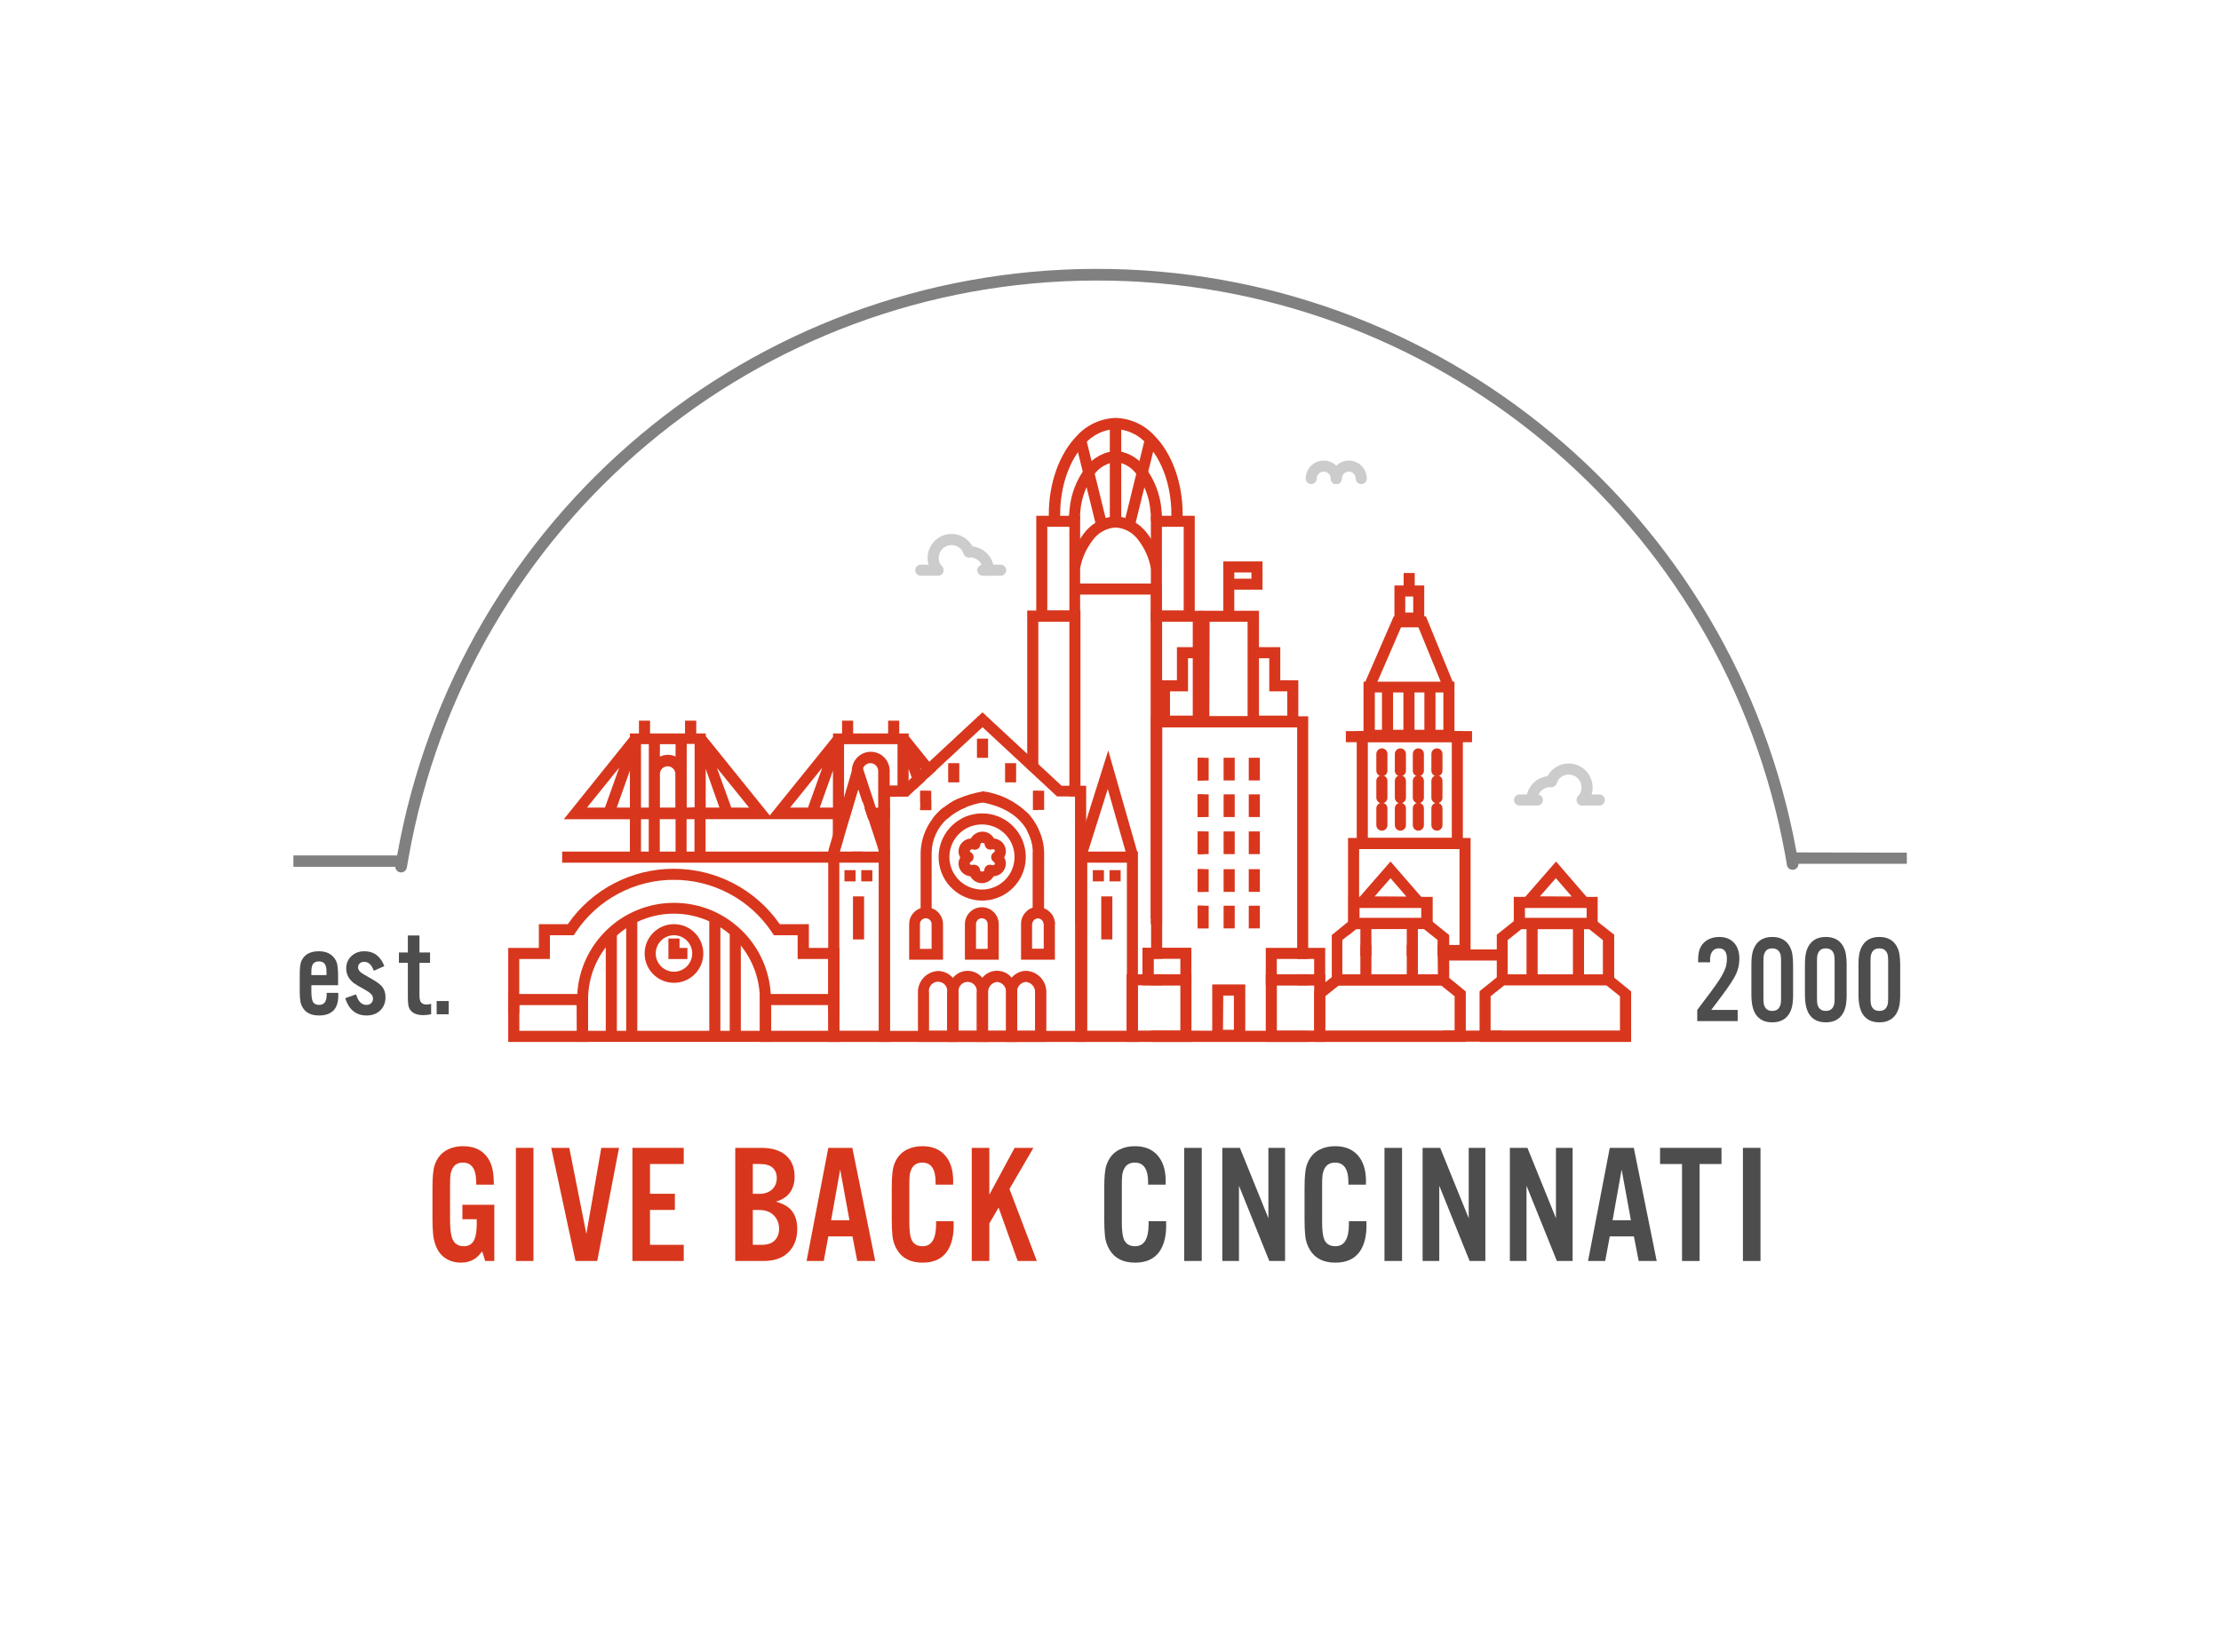 <svg width="324" height="241" viewBox="0 0 324 241" xmlns="http://www.w3.org/2000/svg" xmlns:xlink="http://www.w3.org/1999/xlink">
    <path id="CK" fill="#d8371d" fill-rule="evenodd" stroke="none" d="M 144.324 167.491 L 144.324 174.324 L 148.012 167.491 L 150.758 167.491 L 147.263 173.49 L 151.254 184 L 148.46 184 L 145.678 176.211 L 144.324 178.521 L 144.324 184 L 141.759 184 L 141.759 167.491 Z M 139.039 172.861 L 136.487 172.861 C 136.487 172.708 136.487 172.595 136.487 172.522 C 136.487 170.603 135.842 169.644 134.551 169.644 C 133.85 169.644 133.346 169.914 133.04 170.454 C 132.854 170.793 132.741 171.155 132.701 171.542 C 132.669 171.913 132.653 172.341 132.653 172.824 L 132.653 178.315 C 132.653 179.469 132.745 180.291 132.931 180.783 C 133.205 181.492 133.757 181.847 134.588 181.847 C 135.902 181.847 136.559 180.767 136.559 178.606 C 136.559 178.509 136.559 178.372 136.559 178.195 L 139.111 178.195 C 139.119 178.477 139.123 178.682 139.123 178.811 C 139.123 180.408 138.801 181.674 138.156 182.609 C 137.398 183.698 136.208 184.242 134.588 184.242 C 132.87 184.242 131.637 183.629 130.887 182.404 C 130.492 181.767 130.258 181.061 130.185 180.287 C 130.121 179.642 130.089 178.868 130.089 177.965 L 130.089 173.357 C 130.089 171.776 130.189 170.68 130.391 170.067 C 130.746 168.97 131.391 168.192 132.326 167.733 C 132.971 167.41 133.713 167.249 134.551 167.249 C 135.954 167.249 137.047 167.68 137.829 168.543 C 138.644 169.446 139.051 170.708 139.051 172.329 C 139.051 172.458 139.047 172.635 139.039 172.861 Z"/>
    <path id="A-" fill="#d8371d" fill-rule="evenodd" stroke="none" d="M 124.354 180.408 L 120.834 180.408 L 120.169 184 L 117.665 184 L 120.834 167.491 L 124.341 167.491 L 127.68 184 L 125.055 184 Z M 123.918 178.049 L 122.564 170.66 L 121.245 178.049 Z"/>
    <path id="B-" fill="#d8371d" fill-rule="evenodd" stroke="none" d="M 107.258 184 L 107.258 167.491 L 111.08 167.491 C 112.531 167.491 113.676 167.821 114.515 168.482 C 115.45 169.224 115.918 170.293 115.918 171.688 C 115.918 172.776 115.603 173.655 114.974 174.324 C 114.571 174.768 113.978 175.106 113.196 175.34 C 114.059 175.59 114.708 175.909 115.144 176.296 C 115.918 176.989 116.305 177.997 116.305 179.319 C 116.305 180.787 115.845 181.952 114.926 182.815 C 114.079 183.605 112.906 184 111.406 184 Z M 109.822 174.203 L 110.753 174.203 C 111.551 174.203 112.18 173.986 112.64 173.55 C 113.092 173.123 113.317 172.566 113.317 171.881 C 113.317 171.252 113.108 170.748 112.688 170.369 C 112.309 170.023 111.68 169.849 110.802 169.849 L 109.822 169.849 Z M 109.822 181.642 L 111.104 181.642 C 111.959 181.642 112.596 181.428 113.015 181.001 C 113.442 180.565 113.656 180.005 113.656 179.319 C 113.656 178.545 113.41 177.9 112.918 177.384 C 112.41 176.836 111.689 176.562 110.753 176.562 L 109.822 176.562 Z"/>
    <path id="E-" fill="#d8371d" fill-rule="evenodd" stroke="none" d="M 99.744 167.491 L 99.744 169.849 L 94.822 169.849 L 94.822 174.191 L 98.45 174.191 L 98.45 176.55 L 94.822 176.55 L 94.822 181.642 L 99.744 181.642 L 99.744 184 L 92.258 184 L 92.258 167.491 Z"/>
    <path id="V-" fill="#d8371d" fill-rule="evenodd" stroke="none" d="M 87.124 184 L 83.955 184 L 80.411 167.491 L 83.048 167.491 L 85.539 180.045 L 87.716 167.491 L 90.305 167.491 Z"/>
    <path id="I-" fill="#d8371d" fill-rule="evenodd" stroke="none" d="M 77.822 167.491 L 77.822 184 L 75.258 184 L 75.258 167.491 Z"/>
    <path id="G-" fill="#d8371d" fill-rule="evenodd" stroke="none" d="M 67.455 175.8 L 72.111 175.8 L 72.111 184 L 70.781 184 L 70.333 182.597 C 69.987 183.065 69.644 183.415 69.305 183.649 C 68.717 184.044 68.023 184.242 67.225 184.242 C 66.467 184.242 65.788 184.071 65.187 183.728 C 64.586 183.385 64.129 182.911 63.814 182.307 C 63.467 181.637 63.258 180.912 63.185 180.13 C 63.121 179.469 63.089 178.727 63.089 177.904 L 63.089 173.357 C 63.089 171.776 63.189 170.68 63.391 170.067 C 63.738 168.978 64.383 168.2 65.326 167.733 C 65.979 167.41 66.721 167.249 67.551 167.249 C 69.39 167.249 70.688 167.983 71.446 169.45 C 71.849 170.224 72.047 171.361 72.039 172.861 L 69.475 172.861 C 69.475 171.885 69.378 171.176 69.184 170.732 C 68.862 170.006 68.313 169.644 67.539 169.644 C 66.822 169.644 66.314 169.926 66.015 170.49 C 65.838 170.829 65.733 171.192 65.701 171.579 C 65.669 171.942 65.653 172.369 65.653 172.861 L 65.653 177.904 C 65.653 179.138 65.745 180.033 65.931 180.589 C 66.205 181.428 66.781 181.847 67.66 181.847 C 68.402 181.847 68.918 181.517 69.208 180.855 C 69.434 180.347 69.547 179.585 69.547 178.569 L 69.547 177.904 L 67.455 177.904 Z"/>
    <path id="I" fill="#4d4d4d" fill-rule="evenodd" stroke="none" d="M 256.822 167.491 L 256.822 184 L 254.258 184 L 254.258 167.491 Z"/>
    <path id="T-" fill="#4d4d4d" fill-rule="evenodd" stroke="none" d="M 247.939 169.849 L 247.939 184 L 245.374 184 L 245.374 169.849 L 242.169 169.849 L 242.169 167.491 L 251.132 167.491 L 251.132 169.849 Z"/>
    <path id="path1" fill="#4d4d4d" fill-rule="evenodd" stroke="none" d="M 238.354 180.408 L 234.834 180.408 L 234.169 184 L 231.665 184 L 234.834 167.491 L 238.341 167.491 L 241.68 184 L 239.055 184 Z M 237.918 178.049 L 236.564 170.66 L 235.245 178.049 Z"/>
    <path id="N-" fill="#4d4d4d" fill-rule="evenodd" stroke="none" d="M 229.414 167.491 L 229.414 184 L 227.116 184 L 222.689 173.018 L 222.689 184 L 220.258 184 L 220.258 167.491 L 222.822 167.491 L 226.983 177.759 L 226.983 167.491 Z"/>
    <path id="CINCIN-" fill="#4d4d4d" fill-rule="evenodd" stroke="none" d="M 216.686 167.491 L 216.686 184 L 214.388 184 L 209.961 173.018 L 209.961 184 L 207.53 184 L 207.53 167.491 L 210.094 167.491 L 214.255 177.759 L 214.255 167.491 Z M 204.531 167.491 L 204.531 184 L 201.967 184 L 201.967 167.491 Z M 199.258 172.861 L 196.706 172.861 C 196.706 172.708 196.706 172.595 196.706 172.522 C 196.706 170.603 196.061 169.644 194.771 169.644 C 194.069 169.644 193.565 169.914 193.259 170.454 C 193.074 170.793 192.961 171.155 192.92 171.542 C 192.888 171.913 192.872 172.341 192.872 172.824 L 192.872 178.315 C 192.872 179.469 192.965 180.291 193.15 180.783 C 193.424 181.492 193.977 181.847 194.807 181.847 C 196.121 181.847 196.779 180.767 196.779 178.606 C 196.779 178.509 196.779 178.372 196.779 178.195 L 199.331 178.195 C 199.339 178.477 199.343 178.682 199.343 178.811 C 199.343 180.408 199.02 181.674 198.375 182.609 C 197.617 183.698 196.428 184.242 194.807 184.242 C 193.09 184.242 191.856 183.629 191.106 182.404 C 190.711 181.767 190.477 181.061 190.405 180.287 C 190.34 179.642 190.308 178.868 190.308 177.965 L 190.308 173.357 C 190.308 171.776 190.409 170.68 190.61 170.067 C 190.965 168.97 191.61 168.192 192.545 167.733 C 193.191 167.41 193.932 167.249 194.771 167.249 C 196.174 167.249 197.266 167.68 198.049 168.543 C 198.863 169.446 199.27 170.708 199.27 172.329 C 199.27 172.458 199.266 172.635 199.258 172.861 Z M 187.466 167.491 L 187.466 184 L 185.168 184 L 180.741 173.018 L 180.741 184 L 178.31 184 L 178.31 167.491 L 180.875 167.491 L 185.035 177.759 L 185.035 167.491 Z M 175.311 167.491 L 175.311 184 L 172.747 184 L 172.747 167.491 Z M 170.039 172.861 L 167.487 172.861 C 167.487 172.708 167.487 172.595 167.487 172.522 C 167.487 170.603 166.842 169.644 165.551 169.644 C 164.85 169.644 164.346 169.914 164.04 170.454 C 163.854 170.793 163.741 171.155 163.701 171.542 C 163.669 171.913 163.653 172.341 163.653 172.824 L 163.653 178.315 C 163.653 179.469 163.745 180.291 163.931 180.783 C 164.205 181.492 164.757 181.847 165.588 181.847 C 166.902 181.847 167.559 180.767 167.559 178.606 C 167.559 178.509 167.559 178.372 167.559 178.195 L 170.111 178.195 C 170.119 178.477 170.123 178.682 170.123 178.811 C 170.123 180.408 169.801 181.674 169.156 182.609 C 168.398 183.698 167.208 184.242 165.588 184.242 C 163.87 184.242 162.637 183.629 161.887 182.404 C 161.492 181.767 161.258 181.061 161.185 180.287 C 161.121 179.642 161.089 178.868 161.089 177.965 L 161.089 173.357 C 161.089 171.776 161.189 170.68 161.391 170.067 C 161.746 168.97 162.391 168.192 163.326 167.733 C 163.971 167.41 164.713 167.249 165.551 167.249 C 166.954 167.249 168.047 167.68 168.829 168.543 C 169.644 169.446 170.051 170.708 170.051 172.329 C 170.051 172.458 170.047 172.635 170.039 172.861 Z"/>
    <path id="path2" fill="#4d4d4d" fill-rule="evenodd" stroke="none" d="M 65.456 146.067 L 65.456 148 L 63.701 148 L 63.701 146.067 Z"/>
    <path id="t-" fill="#4d4d4d" fill-rule="evenodd" stroke="none" d="M 62.735 138.982 L 62.735 140.498 L 61.192 140.498 L 61.192 145.304 C 61.192 145.765 61.278 146.094 61.449 146.289 C 61.621 146.484 61.887 146.581 62.247 146.581 C 62.437 146.581 62.652 146.546 62.895 146.475 L 62.895 148 C 62.481 148.083 62.1 148.124 61.751 148.124 C 60.894 148.124 60.282 147.9 59.915 147.45 C 59.708 147.202 59.587 146.9 59.552 146.546 C 59.516 146.256 59.499 145.901 59.499 145.482 L 59.499 140.498 L 58.195 140.498 L 58.195 138.982 L 59.499 138.982 L 59.499 136.499 L 61.192 136.499 L 61.192 138.982 Z"/>
    <path id="s-" fill="#4d4d4d" fill-rule="evenodd" stroke="none" d="M 56.065 140.977 L 54.531 141.651 C 54.372 141.237 54.206 140.939 54.035 140.756 C 53.786 140.484 53.482 140.348 53.121 140.348 C 52.885 140.348 52.69 140.407 52.536 140.525 C 52.335 140.679 52.235 140.886 52.235 141.146 C 52.235 141.418 52.362 141.66 52.616 141.873 C 52.805 142.026 53.189 142.263 53.769 142.582 C 54.667 143.073 55.276 143.481 55.595 143.806 C 56.021 144.243 56.234 144.814 56.234 145.517 C 56.234 146.286 55.988 146.918 55.498 147.415 C 54.989 147.923 54.307 148.177 53.449 148.177 C 52.533 148.177 51.785 147.861 51.206 147.229 C 50.869 146.862 50.588 146.336 50.364 145.65 L 51.942 145.092 C 52.09 145.547 52.246 145.881 52.412 146.094 C 52.69 146.454 53.038 146.634 53.458 146.634 C 53.724 146.634 53.946 146.558 54.123 146.404 C 54.318 146.232 54.416 146.008 54.416 145.73 C 54.416 145.452 54.304 145.207 54.079 144.994 C 53.896 144.817 53.585 144.607 53.148 144.364 C 52.373 143.939 51.871 143.64 51.64 143.469 C 50.884 142.89 50.505 142.171 50.505 141.314 C 50.505 140.593 50.757 139.993 51.259 139.514 C 51.756 139.041 52.385 138.805 53.148 138.805 C 54.543 138.805 55.515 139.529 56.065 140.977 Z"/>
    <path id="e-" fill="#4d4d4d" fill-rule="evenodd" stroke="none" d="M 49.322 143.761 L 45.421 143.761 L 45.421 144.577 C 45.421 145.346 45.492 145.869 45.634 146.147 C 45.805 146.472 46.115 146.634 46.565 146.634 C 47.292 146.634 47.655 146.138 47.655 145.145 C 47.655 145.092 47.655 145.003 47.655 144.879 L 49.349 144.879 C 49.349 145.056 49.349 145.183 49.349 145.26 C 49.349 146.2 49.139 146.903 48.719 147.37 C 48.235 147.908 47.516 148.177 46.565 148.177 C 45.518 148.177 44.762 147.861 44.295 147.229 C 44.046 146.898 43.89 146.528 43.825 146.12 C 43.76 145.724 43.727 145.281 43.727 144.79 L 43.727 142.094 C 43.727 141.172 43.819 140.525 44.002 140.153 C 44.439 139.254 45.276 138.805 46.511 138.805 C 47.434 138.805 48.143 139.083 48.64 139.638 C 48.941 139.969 49.13 140.348 49.207 140.773 C 49.284 141.193 49.322 141.692 49.322 142.272 Z M 47.629 142.281 L 47.629 141.793 C 47.629 141.296 47.555 140.933 47.407 140.702 C 47.236 140.424 46.94 140.286 46.52 140.286 C 46.106 140.286 45.811 140.424 45.634 140.702 C 45.492 140.933 45.421 141.296 45.421 141.793 L 45.421 142.281 Z"/>
    <path id="2000" fill="#4d4d4d" fill-rule="evenodd" stroke="none" d="M 277.201 140.745 L 277.201 145.152 C 277.201 145.837 277.152 146.4 277.054 146.841 C 276.957 147.281 276.796 147.673 276.571 148.016 C 276.051 148.79 275.247 149.177 274.159 149.177 C 273.071 149.177 272.27 148.79 271.756 148.016 C 271.331 147.377 271.118 146.423 271.118 145.152 L 271.118 140.745 C 271.118 140.065 271.166 139.503 271.264 139.06 C 271.362 138.617 271.526 138.223 271.756 137.881 C 272.27 137.106 273.071 136.719 274.159 136.719 C 275.247 136.719 276.051 137.106 276.571 137.881 C 276.843 138.294 277.017 138.755 277.094 139.264 C 277.165 139.719 277.201 140.213 277.201 140.745 Z M 272.873 140.372 L 272.873 145.524 C 272.873 146.038 272.894 146.381 272.935 146.553 C 273.101 147.191 273.509 147.51 274.159 147.51 C 274.662 147.51 275.016 147.321 275.223 146.943 C 275.341 146.73 275.409 146.508 275.427 146.278 C 275.439 146.095 275.445 145.843 275.445 145.524 L 275.445 140.372 C 275.445 139.852 275.424 139.509 275.383 139.344 C 275.217 138.705 274.809 138.386 274.159 138.386 C 273.657 138.386 273.302 138.575 273.095 138.953 C 272.977 139.166 272.909 139.388 272.891 139.619 C 272.879 139.808 272.873 140.059 272.873 140.372 Z M 269.389 140.745 L 269.389 145.152 C 269.389 145.837 269.34 146.4 269.243 146.841 C 269.145 147.281 268.984 147.673 268.759 148.016 C 268.239 148.79 267.435 149.177 266.348 149.177 C 265.26 149.177 264.459 148.79 263.944 148.016 C 263.519 147.377 263.306 146.423 263.306 145.152 L 263.306 140.745 C 263.306 140.065 263.355 139.503 263.452 139.06 C 263.55 138.617 263.714 138.223 263.944 137.881 C 264.459 137.106 265.26 136.719 266.348 136.719 C 267.435 136.719 268.239 137.106 268.759 137.881 C 269.031 138.294 269.206 138.755 269.283 139.264 C 269.353 139.719 269.389 140.213 269.389 140.745 Z M 265.062 140.372 L 265.062 145.524 C 265.062 146.038 265.082 146.381 265.124 146.553 C 265.289 147.191 265.697 147.51 266.348 147.51 C 266.85 147.51 267.205 147.321 267.412 146.943 C 267.53 146.73 267.598 146.508 267.616 146.278 C 267.627 146.095 267.633 145.843 267.633 145.524 L 267.633 140.372 C 267.633 139.852 267.613 139.509 267.571 139.344 C 267.406 138.705 266.998 138.386 266.348 138.386 C 265.845 138.386 265.49 138.575 265.283 138.953 C 265.165 139.166 265.097 139.388 265.079 139.619 C 265.068 139.808 265.062 140.059 265.062 140.372 Z M 261.577 140.745 L 261.577 145.152 C 261.577 145.837 261.529 146.4 261.431 146.841 C 261.333 147.281 261.172 147.673 260.948 148.016 C 260.428 148.79 259.624 149.177 258.536 149.177 C 257.448 149.177 256.647 148.79 256.133 148.016 C 255.707 147.377 255.494 146.423 255.494 145.152 L 255.494 140.745 C 255.494 140.065 255.543 139.503 255.641 139.06 C 255.738 138.617 255.902 138.223 256.133 137.881 C 256.647 137.106 257.448 136.719 258.536 136.719 C 259.624 136.719 260.428 137.106 260.948 137.881 C 261.22 138.294 261.394 138.755 261.471 139.264 C 261.542 139.719 261.577 140.213 261.577 140.745 Z M 257.25 140.372 L 257.25 145.524 C 257.25 146.038 257.271 146.381 257.312 146.553 C 257.478 147.191 257.886 147.51 258.536 147.51 C 259.038 147.51 259.393 147.321 259.6 146.943 C 259.718 146.73 259.786 146.508 259.804 146.278 C 259.816 146.095 259.822 145.843 259.822 145.524 L 259.822 140.372 C 259.822 139.852 259.801 139.509 259.76 139.344 C 259.594 138.705 259.186 138.386 258.536 138.386 C 258.033 138.386 257.679 138.575 257.472 138.953 C 257.354 139.166 257.286 139.388 257.268 139.619 C 257.256 139.808 257.25 140.059 257.25 140.372 Z M 253.491 147.368 L 253.491 149 L 247.594 149 L 247.594 147.368 C 249.167 145.311 250.21 143.893 250.724 143.112 C 251.233 142.338 251.567 141.699 251.726 141.197 C 251.856 140.783 251.921 140.352 251.921 139.902 C 251.921 138.885 251.528 138.377 250.742 138.377 C 250.358 138.377 250.053 138.513 249.829 138.785 C 249.586 139.081 249.465 139.5 249.465 140.044 C 249.465 140.139 249.468 140.263 249.474 140.417 L 247.718 140.417 C 247.718 139.95 247.736 139.568 247.771 139.273 C 247.884 138.368 248.274 137.691 248.942 137.242 C 249.462 136.893 250.083 136.719 250.804 136.719 C 251.703 136.719 252.418 137 252.95 137.561 C 253.476 138.123 253.739 138.909 253.739 139.92 C 253.739 140.683 253.582 141.413 253.269 142.11 C 252.95 142.814 252.229 143.913 251.106 145.409 C 250.443 146.284 249.953 146.937 249.634 147.368 Z"/>
    <path id="Path" fill="#d8371d" stroke="none" d="M 124.26 124.26 L 124.26 125.54 L 125.88 125.54 L 125.88 124.26 Z M 129.75 112.26 C 129.629 110.802 128.387 109.693 126.924 109.739 C 125.462 109.784 124.29 110.967 124.26 112.43 L 124.26 112.51 L 124.37 112.14 C 124.467 111.8 124.776 111.564 125.13 111.56 L 125.13 111.56 C 125.478 111.559 125.788 111.78 125.9 112.11 L 125.9 112.11 C 126.063 111.576 126.589 111.238 127.142 111.313 C 127.696 111.387 128.114 111.852 128.13 112.41 L 128.13 117.86 L 126.13 117.86 L 126.66 119.47 L 128.17 119.47 L 128.17 124.04 L 128.23 124.23 L 128.23 114.64 L 129.79 114.64 L 129.79 112.24 Z M 135.4 115.42 L 134.24 115.42 L 134.24 116.99 L 134.55 117.86 L 134.24 117.86 L 134.24 118.22 L 135.85 118.22 L 135.85 116.69 Z M 139.86 116.5 L 139.86 116.5 C 139.361 116.723 138.88 116.984 138.42 117.28 L 138.89 117.86 L 137.6 117.86 C 137.001 118.329 136.47 118.877 136.02 119.49 L 138.18 119.49 C 138.979 118.762 139.909 118.192 140.92 117.81 Z M 141.8 118.91 C 141.266 119.031 140.751 119.226 140.27 119.49 L 142.27 119.49 Z M 135.37 113.51 L 136.56 112.41 L 135.56 111.15 L 132.56 107.42 L 132.56 107.02 L 131.18 107.02 L 131.18 105.16 L 129.56 105.16 L 129.56 107.02 L 124.46 107.02 L 124.46 105.16 L 122.84 105.16 L 122.84 107.02 L 121.52 107.02 L 121.52 107.55 L 112.29 118.99 L 102.96 107.42 L 102.96 107.02 L 101.57 107.02 L 101.57 105.16 L 99.93 105.16 L 99.93 107.02 L 94.83 107.02 L 94.83 105.16 L 93.21 105.16 L 93.21 107.02 L 91.89 107.02 L 91.89 107.54 L 82.25 119.54 L 91.89 119.54 L 91.89 125.71 L 93.51 125.71 L 93.51 119.54 L 94.64 119.54 L 94.64 125.71 L 96.25 125.71 L 96.25 119.53 L 98.55 119.53 L 98.55 125.53 L 100.16 125.53 L 100.16 119.53 L 101.31 119.53 L 101.31 125.7 L 102.93 125.7 L 102.93 119.53 L 121.49 119.53 L 121.49 125.53 L 123.11 125.53 L 123.11 124.34 L 122.47 124.34 L 123.11 122.17 L 123.11 119.53 L 123.89 119.53 L 125.19 115.12 L 125.88 117.22 L 125.88 112.47 C 125.865 112.371 125.865 112.269 125.88 112.17 C 126.043 111.636 126.569 111.298 127.122 111.373 C 127.676 111.447 128.094 111.912 128.11 112.47 L 128.11 117.92 L 126.11 117.92 L 126.64 119.53 L 128.15 119.53 L 128.15 124.04 L 128.21 124.23 L 128.21 124.23 L 128.15 124.23 L 128.15 125.42 L 129.77 125.42 L 129.77 119.42 L 129.83 119.42 L 129.83 117.84 L 129.77 117.84 L 129.77 112.22 L 129.77 112.22 C 129.649 110.762 128.407 109.653 126.944 109.699 C 125.482 109.744 124.31 110.927 124.28 112.39 L 124.28 117.84 L 123.13 117.84 L 123.13 108.59 L 130.93 108.59 L 130.93 116.22 L 132.46 116.22 L 132.55 116.14 L 132.55 112.2 L 133.02 113.51 L 133.61 115.16 L 134.9 113.96 L 134.31 112.31 L 134.21 112.04 L 134.38 112.24 Z M 85.63 117.84 L 90.33 112.01 L 88.25 117.84 Z M 89.97 117.84 L 91.89 112.44 L 91.89 117.84 Z M 93.51 117.84 L 93.51 108.59 L 94.65 108.59 L 94.65 117.84 Z M 96.27 108.59 L 98.55 108.59 L 98.55 110.38 C 98.197 110.224 97.816 110.142 97.43 110.14 C 97.025 110.142 96.625 110.234 96.26 110.41 Z M 96.27 117.84 L 96.27 112.84 L 96.27 112.84 C 96.325 112.26 96.812 111.816 97.395 111.816 C 97.978 111.816 98.465 112.26 98.52 112.84 L 98.52 117.84 Z M 100.18 117.84 L 100.18 112.84 L 100.18 112.84 C 100.18 112.84 100.18 112.84 100.18 112.77 L 100.18 108.55 L 101.33 108.55 L 101.33 117.8 Z M 102.95 117.84 L 102.95 112.19 L 104.95 117.84 Z M 106.68 117.84 L 104.58 112.04 L 109.28 117.85 Z M 115.26 117.84 L 119.96 112.01 L 117.87 117.84 Z M 119.59 117.84 L 121.51 112.45 L 121.51 117.84 Z"/>
    <path id="path3" fill="#d8371d" stroke="none" d="M 154.58 76.04 L 153 76.04 L 153 75.04 C 153 70.5 154.53 66.23 157.08 63.61 C 158.538 61.998 160.588 61.049 162.76 60.98 L 162.81 62.6 L 162.81 62.6 C 161.073 62.664 159.437 63.433 158.28 64.73 C 156.01 67.06 154.66 70.92 154.66 75.04 Z"/>
    <path id="path4" fill="#d8371d" stroke="none" d="M 156.842 64.324 L 158.415 63.936 L 161.431 76.16 L 159.858 76.548 Z"/>
    <path id="path5" fill="#d8371d" stroke="none" d="M 155.84 78.13 L 155.84 78.12 L 157.46 78.12 L 155.84 78.13 Z"/>
    <path id="path6" fill="#d8371d" stroke="none" d="M 155.93 76.04 L 155.93 75.96 C 155.927 75.402 155.96 74.844 156.03 74.29 C 156.232 72.084 157.046 69.978 158.38 68.21 C 159.468 66.737 161.17 65.843 163 65.78 L 163 67.4 C 161.647 67.46 160.398 68.139 159.61 69.24 C 158.468 70.774 157.775 72.595 157.61 74.5 C 157.557 74.992 157.531 75.486 157.53 75.98 Z"/>
    <path id="path7" fill="#d8371d" stroke="none" d="M 155.84 78.13 L 155.84 78.12 L 157.46 78.12 L 155.84 78.13 Z"/>
    <path id="path8" fill="#d8371d" stroke="none" d="M 151.17 75.26 L 151.17 90.71 L 157.57 90.71 L 157.57 75.26 Z M 152.78 89.09 L 152.78 76.87 L 156 76.87 L 156 89.09 Z"/>
    <path id="path9" fill="#d8371d" stroke="none" d="M 149.85 89.09 L 149.85 112.09 L 151.47 113.59 L 151.47 90.71 L 156 90.71 L 156 116.22 L 156.81 116.22 L 156.87 116.22 L 156.87 134.86 L 157.62 134.86 L 157.62 89.09 Z M 153.75 134.09 C 153.655 133.791 153.498 133.515 153.29 133.28 L 151.47 133.28 L 151.47 120.95 C 151.243 120.466 150.972 120.004 150.66 119.57 C 150.418 119.215 150.147 118.881 149.85 118.57 L 149.85 121.25 C 150.293 122.057 150.569 122.944 150.66 123.86 C 150.675 124.063 150.675 124.267 150.66 124.47 L 150.66 132.47 L 150.66 132.47 C 150.363 132.56 150.087 132.71 149.85 132.91 L 149.85 134.85 L 150.56 134.85 L 150.56 134.85 C 150.559 134.517 150.755 134.215 151.06 134.08 C 151.281 133.974 151.539 133.974 151.76 134.08 C 152.065 134.215 152.261 134.517 152.26 134.85 L 152.26 134.85 L 153.88 134.85 L 153.88 134.85 C 153.888 134.574 153.844 134.299 153.75 134.04 Z M 150.7 115.4 L 150.7 118.2 L 151.47 118.2 L 151.47 115.4 Z"/>
    <path id="path10" fill="#d8371d" stroke="none" d="M 157.56 82.97 L 156 82.65 C 156.317 80.884 157.054 79.221 158.15 77.8 C 159.081 76.567 160.434 75.72 161.95 75.42 L 161.95 61.77 L 163.57 61.77 L 163.57 76.97 L 162.76 76.97 C 161.42 77.045 160.187 77.726 159.41 78.82 C 158.467 80.034 157.832 81.458 157.56 82.97 Z"/>
    <path id="path11" fill="#d8371d" stroke="none" d="M 172.49 76.04 L 170.88 76.04 L 170.88 75.04 C 170.88 70.92 169.52 67.04 167.25 64.74 C 166.096 63.437 164.459 62.663 162.72 62.6 L 162.72 60.98 C 164.909 61.035 166.981 61.986 168.45 63.61 C 171.01 66.23 172.53 70.5 172.53 75.04 Z"/>
    <path id="path12" fill="#d8371d" stroke="none" d="M 164.027 76.169 L 167.038 63.944 L 168.611 64.332 L 165.6 76.556 Z"/>
    <path id="path13" fill="#d8371d" stroke="none" d="M 169.61 78.13 L 167.99 78.13 L 169.61 78.12 L 169.61 78.13 Z"/>
    <path id="path14" fill="#d8371d" stroke="none" d="M 167.91 76.04 C 167.914 75.522 167.884 75.004 167.82 74.49 C 167.661 72.58 166.968 70.754 165.82 69.22 C 165.047 68.128 163.816 67.45 162.48 67.38 L 162.43 65.76 L 162.43 65.76 C 164.271 65.821 165.981 66.724 167.07 68.21 C 168.409 69.98 169.227 72.09 169.43 74.3 C 169.492 74.851 169.522 75.405 169.52 75.96 Z"/>
    <path id="path15" fill="#d8371d" stroke="none" d="M 169.61 78.13 L 167.99 78.13 L 169.61 78.12 L 169.61 78.13 Z"/>
    <path id="path16" fill="#d8371d" stroke="none" d="M 167.89 75.26 L 167.89 90.71 L 174.29 90.71 L 174.29 75.26 Z M 169.5 89.09 L 169.5 76.87 L 172.68 76.87 L 172.68 89.09 Z"/>
    <path id="path17" fill="#d8371d" stroke="none" d="M 169.5 134.06 L 167.88 134.06 L 167.88 86.76 L 156.76 86.76 L 156.76 85.15 L 169.5 85.15 L 169.5 134.06 Z"/>
    <path id="path18" fill="#d8371d" stroke="none" d="M 167.89 90.71 L 167.89 134.04 L 167.89 134.04 L 167.89 104.52 L 169.48 104.52 L 169.48 90.71 Z M 167.89 89.09 L 167.89 134.87 L 169.53 134.87 L 169.53 133.26 L 169.53 133.26 L 169.53 90.71 L 174 90.71 L 174 106.14 L 175.62 106.14 L 175.62 89.14 Z M 174.71 132.16 L 174.71 134.87 L 175.61 134.87 L 175.61 132.16 Z M 174.71 126.83 L 174.71 130.14 L 175.61 130.14 L 175.61 126.83 Z M 174.71 121.32 L 174.71 124.63 L 175.61 124.63 L 175.61 121.32 Z M 174.71 115.91 L 174.71 119.22 L 175.61 119.22 L 175.61 115.91 Z M 174.71 110.58 L 174.71 113.89 L 175.61 113.89 L 175.61 110.58 Z"/>
    <path id="path19" fill="#d8371d" stroke="none" d="M 167.9 82.97 C 167.633 81.459 167.005 80.036 166.07 78.82 C 165.296 77.722 164.061 77.04 162.72 76.97 L 161.92 76.97 L 161.92 61.77 L 163.53 61.77 L 163.53 75.42 C 165.047 75.717 166.401 76.565 167.33 77.8 C 168.43 79.218 169.167 80.883 169.48 82.65 Z"/>
    <path id="path20" fill="none" stroke="#cccccc" stroke-width="1.62" stroke-linecap="round" stroke-linejoin="round" d="M 226.3 114.04 C 226.72 112.791 227.986 112.033 229.286 112.252 C 230.585 112.471 231.533 113.602 231.52 114.92 C 231.524 115.584 231.273 116.225 230.82 116.71"/>
    <path id="path21" fill="none" stroke="#cccccc" stroke-width="1.62" stroke-linecap="round" stroke-linejoin="round" d="M 223.47 116.73 C 223.467 116.018 223.749 115.335 224.252 114.832 C 224.755 114.329 225.438 114.047 226.15 114.05 L 226.3 114.05 L 226.42 113.77"/>
    <path id="path22" fill="none" stroke="#cccccc" stroke-width="1.62" stroke-linecap="round" stroke-linejoin="round" d="M 233.31 116.73 L 230.82 116.73 L 231.01 116.5"/>
    <path id="path23" fill="none" stroke="#cccccc" stroke-width="1.62" stroke-linecap="round" stroke-linejoin="round" d="M 224.27 116.73 L 221.67 116.73"/>
    <path id="path24" fill="none" stroke="#cccccc" stroke-width="1.62" stroke-linecap="round" stroke-linejoin="round" d="M 136.82 83.2 C 136.37 82.709 136.123 82.066 136.13 81.4 C 136.132 80.094 137.076 78.979 138.364 78.761 C 139.652 78.544 140.909 79.287 141.34 80.52"/>
    <path id="path25" fill="none" stroke="#cccccc" stroke-width="1.62" stroke-linecap="round" stroke-linejoin="round" d="M 141.23 80.25 L 141.34 80.52 L 141.49 80.52 C 142.204 80.517 142.89 80.8 143.395 81.305 C 143.9 81.81 144.183 82.496 144.18 83.21"/>
    <path id="path26" fill="none" stroke="#cccccc" stroke-width="1.62" stroke-linecap="round" stroke-linejoin="round" d="M 136.63 82.96 L 136.82 83.2 L 134.33 83.2"/>
    <path id="path27" fill="none" stroke="#cccccc" stroke-width="1.62" stroke-linecap="round" stroke-linejoin="round" d="M 145.97 83.2 L 143.37 83.2"/>
    <path id="path28" fill="none" stroke="#cccccc" stroke-width="1.62" stroke-linecap="round" stroke-linejoin="round" d="M 191.28 69.83 C 191.28 68.825 192.095 68.01 193.1 68.01 C 194.105 68.01 194.92 68.825 194.92 69.83"/>
    <path id="path29" fill="none" stroke="#cccccc" stroke-width="1.62" stroke-linecap="round" stroke-linejoin="round" d="M 194.94 69.83 C 194.94 68.825 195.755 68.01 196.76 68.01 C 197.765 68.01 198.58 68.825 198.58 69.83"/>
    <path id="path30" fill="#d8371d" stroke="none" d="M 197.92 106.68 L 197.92 123.89 L 213.4 123.89 L 213.4 106.68 Z M 211.79 122.27 L 199.54 122.27 L 199.54 108.27 L 211.79 108.27 Z"/>
    <path id="path31" fill="#d8371d" stroke="none" d="M 198.45 137.86 L 198.45 139.48 L 200.06 139.48 L 200.06 137.86 Z M 196.65 122.27 L 196.65 136.52 L 197.46 135.87 L 197.82 135.58 L 198.27 135.58 L 198.27 123.89 L 212.91 123.89 L 212.91 137.89 L 209.71 137.89 L 209.71 139.51 L 214.53 139.51 L 214.53 122.27 Z M 205.22 137.86 L 205.22 139.48 L 206.84 139.48 L 206.84 137.86 Z"/>
    <path id="path32" fill="#d8371d" stroke="none" d="M 203.22 106.53 L 203.22 106.68 L 204.73 106.68 L 204.73 106.53 Z M 203.22 106.53 L 203.22 106.68 L 204.73 106.68 L 204.73 106.53 Z M 198.91 99.47 L 198.91 108.15 L 212.18 108.15 L 212.18 99.47 Z M 210.56 101.04 L 210.56 106.49 L 200.56 106.49 L 200.56 101.04 Z M 203.22 106.49 L 203.22 106.64 L 204.73 106.64 L 204.73 106.49 Z"/>
    <path id="path33" fill="#d8371d" stroke="none" d="M 196.33 106.68 L 214.74 106.68 L 214.74 108.3 L 196.33 108.3 Z"/>
    <path id="path34" fill="#d8371d" stroke="none" d="M 204.76 83.61 L 206.38 83.61 L 206.38 86.23 L 204.76 86.23 Z"/>
    <path id="path35" fill="none" stroke="#d8371d" stroke-width="1.62" stroke-linecap="round" stroke-linejoin="round" d="M 201.59 110.01 L 201.59 112.46"/>
    <path id="path36" fill="none" stroke="#d8371d" stroke-width="1.62" stroke-linecap="round" stroke-linejoin="round" d="M 204.29 110.01 L 204.29 112.46"/>
    <path id="path37" fill="none" stroke="#d8371d" stroke-width="1.62" stroke-linecap="round" stroke-linejoin="round" d="M 201.59 113.95 L 201.59 116.4"/>
    <path id="path38" fill="none" stroke="#d8371d" stroke-width="1.62" stroke-linecap="round" stroke-linejoin="round" d="M 204.29 113.95 L 204.29 116.4"/>
    <path id="path39" fill="none" stroke="#d8371d" stroke-width="1.62" stroke-linecap="round" stroke-linejoin="round" d="M 201.59 117.95 L 201.59 120.4"/>
    <path id="path40" fill="none" stroke="#d8371d" stroke-width="1.62" stroke-linecap="round" stroke-linejoin="round" d="M 204.29 117.95 L 204.29 120.4"/>
    <path id="path41" fill="none" stroke="#d8371d" stroke-width="1.62" stroke-linecap="round" stroke-linejoin="round" d="M 206.91 110.01 L 206.91 112.46"/>
    <path id="path42" fill="none" stroke="#d8371d" stroke-width="1.62" stroke-linecap="round" stroke-linejoin="round" d="M 209.62 110.01 L 209.62 112.46"/>
    <path id="path43" fill="none" stroke="#d8371d" stroke-width="1.62" stroke-linecap="round" stroke-linejoin="round" d="M 206.91 113.95 L 206.91 116.4"/>
    <path id="path44" fill="none" stroke="#d8371d" stroke-width="1.62" stroke-linecap="round" stroke-linejoin="round" d="M 209.62 113.95 L 209.62 116.4"/>
    <path id="path45" fill="none" stroke="#d8371d" stroke-width="1.62" stroke-linecap="round" stroke-linejoin="round" d="M 206.91 117.95 L 206.91 120.4"/>
    <path id="path46" fill="none" stroke="#d8371d" stroke-width="1.62" stroke-linecap="round" stroke-linejoin="round" d="M 209.62 117.95 L 209.62 120.4"/>
    <path id="path47" fill="#d8371d" stroke="none" d="M 200.46 100.59 L 198.97 99.95 L 203.32 89.93 L 208.01 89.93 L 212.12 99.96 L 210.62 100.57 L 206.92 91.54 L 204.38 91.54 L 200.46 100.59 Z"/>
    <path id="path48" fill="#d8371d" stroke="none" d="M 203.42 85.43 L 203.42 91.04 L 207.77 91.04 L 207.77 85.43 Z M 206.16 87.04 L 206.16 89.38 L 205 89.38 L 205 87.04 Z"/>
    <path id="path49" fill="#d8371d" stroke="none" d="M 201.6 100.27 L 203.22 100.27 L 203.22 107.34 L 201.6 107.34 Z"/>
    <path id="path50" fill="#d8371d" stroke="none" d="M 207.79 100.27 L 209.41 100.27 L 209.41 107.34 L 207.79 107.34 Z"/>
    <path id="path51" fill="#d8371d" stroke="none" d="M 204.73 100.27 L 206.35 100.27 L 206.35 107.34 L 204.73 107.34 Z"/>
    <path id="path52" fill="#d8371d" stroke="none" d="M 120.82 124.26 L 120.82 152.04 L 129.82 152.04 L 129.82 124.26 Z M 128.21 150.4 L 122.44 150.4 L 122.44 125.88 L 128.21 125.88 Z"/>
    <path id="path53" fill="#d8371d" stroke="none" d="M 129.83 124.04 L 129.83 124.3 C 129.821 124.369 129.8 124.437 129.77 124.5 C 129.678 124.705 129.504 124.861 129.29 124.93 C 128.873 125.062 128.428 124.835 128.29 124.42 L 128.24 124.26 L 128.24 124.26 L 128.18 124.07 L 126.67 119.47 L 126.14 117.86 L 125.91 117.16 L 125.22 115.06 L 123.92 119.47 L 123.14 122.11 L 122.5 124.28 L 122.44 124.48 C 122.413 124.558 122.376 124.632 122.33 124.7 C 122.179 124.923 121.929 125.057 121.66 125.06 C 121.614 125.069 121.566 125.069 121.52 125.06 L 121.43 125.06 C 121.1 124.96 120.869 124.664 120.85 124.32 L 120.85 124.32 C 120.836 124.237 120.836 124.153 120.85 124.07 L 121.48 121.93 L 123.1 116.44 L 124.25 112.53 L 124.36 112.16 C 124.457 111.82 124.766 111.584 125.12 111.58 L 125.12 111.58 C 125.468 111.579 125.778 111.8 125.89 112.13 L 125.89 112.13 L 127.78 117.88 L 128.18 119.1 L 129.74 123.86 L 129.74 123.95 C 129.772 123.978 129.802 124.008 129.83 124.04 Z"/>
    <path id="path54" fill="#d8371d" stroke="none" d="M 129.77 117.84 L 129.77 114.62 L 128.21 114.62 L 128.21 124.23 L 129.76 124.23 L 129.76 123.79 L 129.76 123.88 C 129.764 123.923 129.764 123.967 129.76 124.01 L 129.76 117.81 Z M 129.77 119.45 L 129.77 123.82 L 129.77 123.91 C 129.774 123.953 129.774 123.997 129.77 124.04 L 129.77 119.45 Z M 129.77 119.45 L 129.77 123.82 L 129.77 123.91 C 129.774 123.953 129.774 123.997 129.77 124.04 L 129.77 119.45 Z M 134.36 112.21 L 134.29 112.28 L 134.88 113.93 L 135.37 113.47 Z M 133 113.48 L 132.53 113.91 L 132.53 116.11 L 133.59 115.11 Z M 129.77 114.62 L 128.21 114.62 L 128.21 124.23 L 129.82 124.23 L 129.82 116.23 L 130.9 116.23 L 130.9 114.61 Z M 134.36 112.21 L 134.29 112.28 L 134.88 113.93 L 135.37 113.47 Z M 133 113.48 L 132.53 113.91 L 132.53 116.11 L 133.59 115.11 Z M 129.77 114.62 L 128.21 114.62 L 128.21 124.23 L 129.82 124.23 L 129.82 116.23 L 130.9 116.23 L 130.9 114.61 Z M 134.36 112.21 L 134.29 112.28 L 134.88 113.93 L 135.37 113.47 Z M 133 113.48 L 132.53 113.91 L 132.53 116.11 L 133.59 115.11 Z M 129.77 114.62 L 128.21 114.62 L 128.21 124.23 L 129.82 124.23 L 129.82 116.23 L 130.9 116.23 L 130.9 114.61 Z M 134.36 112.21 L 134.29 112.28 L 134.88 113.93 L 135.37 113.47 Z M 133 113.48 L 132.53 113.91 L 132.53 116.11 L 133.59 115.11 Z M 129.77 114.62 L 128.21 114.62 L 128.21 124.23 L 129.82 124.23 L 129.82 116.23 L 130.9 116.23 L 130.9 114.61 Z M 134.36 112.21 L 134.29 112.28 L 134.88 113.93 L 135.37 113.47 Z M 133 113.48 L 132.53 113.91 L 132.53 116.11 L 133.59 115.11 Z M 129.77 114.62 L 128.21 114.62 L 128.21 124.23 L 129.82 124.23 L 129.82 116.23 L 130.9 116.23 L 130.9 114.61 Z M 134.36 112.21 L 134.29 112.28 L 134.88 113.93 L 135.37 113.47 Z M 133 113.48 L 132.53 113.91 L 132.53 116.11 L 133.59 115.11 Z M 129.77 114.62 L 128.21 114.62 L 128.21 124.23 L 129.82 124.23 L 129.82 116.23 L 130.9 116.23 L 130.9 114.61 Z M 134.36 112.21 L 134.29 112.28 L 134.88 113.93 L 135.37 113.47 Z M 133 113.48 L 132.53 113.91 L 132.53 116.11 L 133.59 115.11 Z M 129.77 114.62 L 128.21 114.62 L 128.21 124.23 L 129.82 124.23 L 129.82 116.23 L 130.9 116.23 L 130.9 114.61 Z M 134.36 112.21 L 134.29 112.28 L 134.88 113.93 L 135.37 113.47 Z M 132.53 113.91 L 132.53 116.11 L 133.59 115.11 L 133 113.46 Z M 128.21 114.65 L 128.21 124.26 L 129.82 124.26 L 129.82 116.26 L 130.9 116.26 L 130.9 114.64 L 129.76 114.64 Z M 157.58 114.65 L 155.96 114.65 L 154.86 114.65 L 151.47 111.5 L 149.85 110 L 143.92 104.49 L 143.38 105.08 L 143.92 104.47 L 143.32 103.94 L 135.54 111.17 L 134.36 112.27 L 134.29 112.34 L 133 113.54 L 132.53 113.97 L 131.8 114.65 L 130.91 114.65 L 129.77 114.65 L 128.21 114.65 L 128.21 152.04 L 158.45 152.04 L 158.45 114.65 Z M 156.83 150.42 L 129.83 150.42 L 129.83 116.24 L 130.91 116.24 L 132.44 116.24 L 132.53 116.16 L 133.59 115.16 L 134.88 113.96 L 135.37 113.5 L 136.56 112.4 L 143.33 106.11 L 149.85 112.17 L 151.47 113.67 L 154.21 116.22 L 155.96 116.22 L 156.77 116.22 L 156.83 116.22 Z M 129.77 114.64 L 128.21 114.64 L 128.21 124.25 L 129.82 124.25 L 129.82 116.25 L 130.9 116.25 L 130.9 114.63 Z M 133 113.5 L 132.53 113.93 L 132.53 116.13 L 133.59 115.13 Z M 134.36 112.23 L 134.29 112.3 L 134.88 113.95 L 135.37 113.49 Z M 129.77 114.64 L 128.21 114.64 L 128.21 124.25 L 129.82 124.25 L 129.82 116.25 L 130.9 116.25 L 130.9 114.63 Z M 133 113.5 L 132.53 113.93 L 132.53 116.13 L 133.59 115.13 Z M 134.36 112.23 L 134.29 112.3 L 134.88 113.95 L 135.37 113.49 Z M 129.77 114.64 L 128.21 114.64 L 128.21 124.25 L 129.82 124.25 L 129.82 116.25 L 130.9 116.25 L 130.9 114.63 Z M 133 113.5 L 132.53 113.93 L 132.53 116.13 L 133.59 115.13 Z M 134.36 112.23 L 134.29 112.3 L 134.88 113.95 L 135.37 113.49 Z M 129.77 114.64 L 128.21 114.64 L 128.21 124.25 L 129.82 124.25 L 129.82 116.25 L 130.9 116.25 L 130.9 114.63 Z M 133 113.5 L 132.53 113.93 L 132.53 116.13 L 133.59 115.13 Z M 134.36 112.23 L 134.29 112.3 L 134.88 113.95 L 135.37 113.49 Z M 129.77 114.64 L 128.21 114.64 L 128.21 124.25 L 129.82 124.25 L 129.82 116.25 L 130.9 116.25 L 130.9 114.63 Z M 133 113.5 L 132.53 113.93 L 132.53 116.13 L 133.59 115.13 Z M 134.36 112.23 L 134.29 112.3 L 134.88 113.95 L 135.37 113.49 Z M 129.77 114.64 L 128.21 114.64 L 128.21 124.25 L 129.82 124.25 L 129.82 116.25 L 130.9 116.25 L 130.9 114.63 Z M 133 113.5 L 132.53 113.93 L 132.53 116.13 L 133.59 115.13 Z M 134.36 112.23 L 134.29 112.3 L 134.88 113.95 L 135.37 113.49 Z M 129.77 114.64 L 128.21 114.64 L 128.21 124.25 L 129.82 124.25 L 129.82 116.25 L 130.9 116.25 L 130.9 114.63 Z M 133 113.5 L 132.53 113.93 L 132.53 116.13 L 133.59 115.13 Z M 134.36 112.23 L 134.29 112.3 L 134.88 113.95 L 135.37 113.49 Z M 129.77 114.64 L 128.21 114.64 L 128.21 124.25 L 129.82 124.25 L 129.82 116.25 L 130.9 116.25 L 130.9 114.63 Z M 133 113.5 L 132.53 113.93 L 132.53 116.13 L 133.59 115.13 Z M 134.36 112.23 L 134.29 112.3 L 134.88 113.95 L 135.37 113.49 Z M 129.77 119.47 L 129.77 123.84 L 129.77 123.93 C 129.774 123.973 129.774 124.017 129.77 124.06 L 129.77 119.47 Z M 129.77 119.47 L 129.77 123.84 L 129.77 123.93 C 129.774 123.973 129.774 124.017 129.77 124.06 L 129.77 119.47 Z M 129.77 117.86 L 129.77 114.64 L 128.21 114.64 L 128.21 124.25 L 129.76 124.25 L 129.76 123.81 L 129.76 123.9 C 129.764 123.943 129.764 123.987 129.76 124.03 L 129.76 117.83 Z"/>
    <path id="path55" fill="#d8371d" stroke="none" d="M 157 124.26 L 157 152.04 L 166 152.04 L 166 124.26 Z M 164.39 150.4 L 158.61 150.4 L 158.61 125.88 L 164.39 125.88 Z"/>
    <path id="path56" fill="#d8371d" stroke="none" d="M 158.52 124.91 L 156.98 124.42 L 161.67 109.51 L 165.93 124.4 L 164.37 124.84 L 161.6 115.13 L 158.52 124.91 Z"/>
    <path id="path57" fill="#d8371d" stroke="none" d="M 143.28 118.69 C 142.781 118.689 142.284 118.749 141.8 118.87 C 141.266 118.991 140.751 119.186 140.27 119.45 C 137.443 120.972 136.193 124.363 137.358 127.356 C 138.522 130.348 141.734 132.004 144.847 131.215 C 147.96 130.427 149.996 127.442 149.595 124.256 C 149.194 121.07 146.481 118.682 143.27 118.69 Z M 143.28 129.8 C 141.357 129.812 139.616 128.664 138.871 126.891 C 138.126 125.118 138.523 123.071 139.877 121.706 C 141.231 120.34 143.275 119.926 145.054 120.656 C 146.833 121.386 147.996 123.117 148 125.04 C 148.006 127.656 145.896 129.783 143.28 129.8 Z"/>
    <path id="path58" fill="#d8371d" stroke="none" d="M 146.74 124.2 C 146.723 123.231 145.976 122.432 145.01 122.35 C 144.669 121.73 144.017 121.347 143.31 121.35 C 142.611 121.365 141.97 121.744 141.62 122.35 C 140.629 122.407 139.849 123.218 139.83 124.21 C 139.832 124.53 139.919 124.844 140.08 125.12 C 139.918 125.392 139.831 125.703 139.83 126.02 C 139.847 126.989 140.594 127.788 141.56 127.87 C 141.897 128.493 142.552 128.878 143.26 128.87 C 143.959 128.855 144.6 128.476 144.95 127.87 C 145.941 127.813 146.721 127.002 146.74 126.01 C 146.739 125.693 146.652 125.382 146.49 125.11 C 146.651 124.834 146.738 124.52 146.74 124.2 Z M 145 125.81 C 145.078 125.848 145.131 125.924 145.14 126.01 C 145.14 126.18 144.9 126.31 144.69 126.23 C 144.445 126.135 144.169 126.165 143.95 126.31 C 143.73 126.463 143.596 126.712 143.59 126.98 C 143.59 127.24 142.97 127.24 142.97 126.98 C 142.963 126.723 142.833 126.485 142.62 126.34 C 142.487 126.242 142.325 126.189 142.16 126.19 C 142.074 126.175 141.986 126.175 141.9 126.19 C 141.63 126.28 141.47 126.13 141.47 125.97 C 141.47 125.81 141.58 125.79 141.61 125.77 C 141.87 125.631 142.032 125.36 142.032 125.065 C 142.032 124.77 141.87 124.499 141.61 124.36 C 141.61 124.36 141.47 124.27 141.47 124.16 C 141.47 124.05 141.72 123.86 141.92 123.94 C 142.164 124.04 142.443 124.01 142.66 123.86 C 142.883 123.709 143.017 123.459 143.02 123.19 C 143.02 122.93 143.64 122.93 143.64 123.19 C 143.65 123.446 143.779 123.683 143.989 123.831 C 144.199 123.978 144.466 124.018 144.71 123.94 C 144.99 123.85 145.14 124 145.14 124.16 C 145.131 124.246 145.078 124.322 145 124.36 C 144.746 124.504 144.589 124.773 144.589 125.065 C 144.589 125.357 144.746 125.626 145 125.77 Z"/>
    <path id="path59" fill="#d8371d" stroke="none" d="M 123.19 126.97 L 124.81 126.97 L 124.81 128.61 L 123.19 128.61 Z"/>
    <path id="path60" fill="#d8371d" stroke="none" d="M 125.64 126.97 L 127.26 126.97 L 127.26 128.61 L 125.64 128.61 Z"/>
    <path id="path61" fill="#d8371d" stroke="none" d="M 134.24 115.38 L 135.85 115.38 L 135.85 118.18 L 134.24 118.18 Z"/>
    <path id="path62" fill="#d8371d" stroke="none" d="M 138.32 111.36 L 139.94 111.36 L 139.94 114.16 L 138.32 114.16 Z"/>
    <path id="path63" fill="#d8371d" stroke="none" d="M 142.52 107.78 L 144.14 107.78 L 144.14 110.58 L 142.52 110.58 Z"/>
    <path id="path64" fill="#d8371d" stroke="none" d="M 150.7 115.38 L 152.32 115.38 L 152.32 118.18 L 150.7 118.18 Z"/>
    <path id="path65" fill="#d8371d" stroke="none" d="M 146.62 111.36 L 148.23 111.36 L 148.23 114.16 L 146.62 114.16 Z"/>
    <path id="path66" fill="#d8371d" stroke="none" d="M 159.42 126.97 L 161.04 126.97 L 161.04 128.61 L 159.42 128.61 Z"/>
    <path id="path67" fill="#d8371d" stroke="none" d="M 161.86 126.97 L 163.48 126.97 L 163.48 128.61 L 161.86 128.61 Z"/>
    <path id="path68" fill="#d8371d" stroke="none" d="M 135.9 132.52 C 135.643 132.427 135.373 132.38 135.1 132.38 C 134.824 132.38 134.55 132.427 134.29 132.52 C 133.295 132.856 132.627 133.79 132.63 134.84 L 132.63 140.04 L 137.57 140.04 L 137.57 134.84 C 137.569 133.788 136.897 132.855 135.9 132.52 Z M 135.9 138.46 L 134.2 138.46 L 134.2 134.84 C 134.2 134.371 134.581 133.99 135.05 133.99 C 135.519 133.99 135.9 134.371 135.9 134.84 Z"/>
    <path id="path69" fill="#d8371d" stroke="none" d="M 139 142.69 C 138.463 142.054 137.672 141.688 136.84 141.69 C 135.152 141.766 133.842 143.191 133.91 144.88 L 133.91 152.04 L 139.78 152.04 L 139.78 144.87 C 139.788 144.074 139.512 143.3 139 142.69 Z M 135.53 150.4 L 135.53 144.85 C 135.426 144.319 135.651 143.778 136.102 143.477 C 136.552 143.177 137.138 143.177 137.588 143.477 C 138.039 143.778 138.264 144.319 138.16 144.85 L 138.16 150.4 Z"/>
    <path id="path70" fill="#d8371d" stroke="none" d="M 143.31 142.69 C 142.786 142.039 141.996 141.661 141.16 141.661 C 140.324 141.661 139.534 142.039 139.01 142.69 C 138.503 143.295 138.227 144.06 138.23 144.85 L 138.23 152.04 L 144.09 152.04 L 144.09 144.87 C 144.098 144.074 143.822 143.3 143.31 142.69 Z M 139.84 150.4 L 139.84 144.85 C 139.748 144.324 139.978 143.793 140.424 143.499 C 140.871 143.206 141.449 143.206 141.896 143.499 C 142.342 143.793 142.572 144.324 142.48 144.85 L 142.48 150.4 Z"/>
    <path id="path71" fill="#d8371d" stroke="none" d="M 148.39 144.66 C 148.356 143.921 148.07 143.215 147.58 142.66 C 147.056 142.02 146.272 141.649 145.445 141.649 C 144.618 141.649 143.834 142.02 143.31 142.66 C 142.803 143.265 142.527 144.03 142.53 144.82 L 142.53 152.04 L 148.4 152.04 L 148.4 144.87 C 148.403 144.8 148.399 144.73 148.39 144.66 Z M 144.15 150.4 L 144.15 144.85 C 144.086 144.054 144.675 143.354 145.47 143.28 C 146.212 143.348 146.778 143.975 146.77 144.72 C 146.775 144.763 146.775 144.807 146.77 144.85 L 146.77 150.4 Z"/>
    <path id="path72" fill="#d8371d" stroke="none" d="M 149.69 141.66 C 148.874 141.669 148.103 142.034 147.58 142.66 C 147.074 143.233 146.787 143.966 146.77 144.73 C 146.765 144.773 146.765 144.817 146.77 144.86 L 146.77 152.04 L 152.64 152.04 L 152.64 144.87 C 152.675 144.053 152.384 143.255 151.831 142.653 C 151.277 142.051 150.507 141.694 149.69 141.66 Z M 148.37 150.4 L 148.37 144.85 C 148.36 144.787 148.36 144.723 148.37 144.66 C 148.379 143.932 148.944 143.332 149.67 143.28 C 150.465 143.354 151.054 144.054 150.99 144.85 L 150.99 150.4 Z"/>
    <path id="path73" fill="#d8371d" stroke="none" d="M 143.23 132.38 C 141.87 132.38 140.766 133.48 140.76 134.84 L 140.76 140.04 L 145.7 140.04 L 145.7 134.84 C 145.694 133.48 144.59 132.38 143.23 132.38 Z M 144.08 138.46 L 142.38 138.46 L 142.38 134.84 C 142.38 134.371 142.761 133.99 143.23 133.99 C 143.699 133.99 144.08 134.371 144.08 134.84 Z"/>
    <path id="path74" fill="#d8371d" stroke="none" d="M 153.75 134.04 C 153.655 133.741 153.498 133.465 153.29 133.23 C 153.023 132.914 152.678 132.673 152.29 132.53 C 152.024 132.419 151.739 132.358 151.45 132.35 L 151.39 132.35 C 151.146 132.351 150.903 132.388 150.67 132.46 L 150.67 132.46 C 150.373 132.55 150.097 132.7 149.86 132.9 C 149.28 133.359 148.944 134.06 148.95 134.8 L 148.95 140.04 L 153.89 140.04 L 153.89 134.84 C 153.894 134.567 153.846 134.296 153.75 134.04 Z M 152.26 138.43 L 150.56 138.43 L 150.56 134.84 C 150.559 134.507 150.755 134.205 151.06 134.07 C 151.281 133.964 151.539 133.964 151.76 134.07 C 152.065 134.205 152.261 134.507 152.26 134.84 Z"/>
    <path id="path75" fill="#d8371d" stroke="none" d="M 143.61 117.04 L 143.3 117.1 L 143.3 117.1 C 142.486 117.249 141.689 117.476 140.92 117.78 C 139.909 118.162 138.979 118.732 138.18 119.46 C 136.754 120.733 135.93 122.548 135.91 124.46 L 135.91 132.8 L 134.3 132.8 L 134.3 124.5 C 134.325 122.692 134.928 120.94 136.02 119.5 C 136.47 118.887 137.001 118.339 137.6 117.87 C 137.86 117.658 138.134 117.465 138.42 117.29 C 138.88 116.994 139.361 116.733 139.86 116.51 L 139.86 116.51 C 140.947 116.036 142.089 115.701 143.26 115.51 L 143.34 115.51 L 143.34 115.51 Z"/>
    <path id="path76" fill="#d8371d" stroke="none" d="M 152.31 132.56 L 152.31 132.79 L 150.69 132.79 L 150.69 124.49 C 150.705 124.287 150.705 124.083 150.69 123.88 C 150.599 122.964 150.323 122.077 149.88 121.27 C 148.99 119.62 147.14 117.82 143.33 117.09 L 143.33 117.09 L 143 117.04 L 143.28 115.46 L 143.28 115.46 L 143.36 115.46 C 145.811 115.778 148.095 116.88 149.87 118.6 C 150.167 118.911 150.438 119.245 150.68 119.6 C 150.992 120.034 151.263 120.496 151.49 120.98 C 152.036 122.094 152.32 123.319 152.32 124.56 Z"/>
    <path id="path77" fill="#d8371d" stroke="none" d="M 124.43 130.8 L 126.05 130.8 L 126.05 137.08 L 124.43 137.08 Z"/>
    <path id="path78" fill="#d8371d" stroke="none" d="M 160.65 130.8 L 162.27 130.8 L 162.27 137.08 L 160.65 137.08 Z"/>
    <path id="path79" fill="#d8371d" stroke="none" d="M 122.45 147.77 L 120.83 147.77 L 120.83 139.93 L 116.36 139.93 L 116.36 136.47 L 112.89 136.47 L 112.65 136.1 C 109.456 131.261 104.038 128.359 98.24 128.38 L 98.24 126.77 C 104.425 126.747 110.225 129.768 113.75 134.85 L 118 134.85 L 118 138.32 L 122.47 138.32 Z"/>
    <path id="path80" fill="#d8371d" stroke="none" d="M 75.75 147.77 L 74.14 147.77 L 74.14 138.32 L 78.61 138.32 L 78.61 134.85 L 82.83 134.85 C 86.358 129.767 92.162 126.745 98.35 126.77 L 98.35 128.38 C 92.552 128.359 87.134 131.261 83.94 136.1 L 83.7 136.47 L 80.22 136.47 L 80.22 139.93 L 75.75 139.93 Z"/>
    <path id="path81" fill="#d8371d" stroke="none" d="M 112.44 145.04 C 111.995 137.57 105.808 131.74 98.325 131.74 C 90.842 131.74 84.655 137.57 84.21 145.04 C 84.21 145.313 84.21 145.583 84.21 145.85 L 84.21 152.03 L 112.5 152.03 L 112.5 145.85 C 112.48 145.55 112.46 145.28 112.44 145.04 Z M 110.85 150.41 L 85.79 150.41 L 85.79 145.85 C 85.78 142.274 87.31 138.867 89.99 136.5 C 90.417 136.114 90.871 135.76 91.35 135.44 C 91.867 135.094 92.408 134.787 92.97 134.52 C 96.291 132.949 100.135 132.92 103.48 134.44 C 104.038 134.688 104.577 134.979 105.09 135.31 C 105.566 135.612 106.02 135.946 106.45 136.31 C 107.039 136.813 107.582 137.368 108.07 137.97 C 109.869 140.199 110.85 142.976 110.85 145.84 Z"/>
    <path id="path82" fill="#d8371d" stroke="none" d="M 110.85 145.04 L 110.85 152.04 L 122.45 152.04 L 122.45 145.04 Z M 120.85 150.41 L 112.48 150.41 L 112.48 146.66 L 120.85 146.66 Z"/>
    <path id="path83" fill="#d8371d" stroke="none" d="M 98.32 134.85 C 95.956 134.85 94.04 136.766 94.04 139.13 C 94.04 141.494 95.956 143.41 98.32 143.41 C 100.684 143.41 102.6 141.494 102.6 139.13 C 102.6 136.766 100.684 134.85 98.32 134.85 Z M 98.32 141.79 C 96.851 141.79 95.66 140.599 95.66 139.13 C 95.66 137.661 96.851 136.47 98.32 136.47 C 99.789 136.47 100.98 137.661 100.98 139.13 C 100.975 140.597 99.787 141.785 98.32 141.79 Z"/>
    <path id="path84" fill="#d8371d" stroke="none" d="M 74.14 145.04 L 74.14 152.04 L 85.74 152.04 L 85.74 145.04 Z M 84.14 150.41 L 75.76 150.41 L 75.76 146.66 L 84.12 146.66 Z"/>
    <path id="path85" fill="#d8371d" stroke="none" d="M 88.37 136.09 L 89.99 136.09 L 89.99 151.17 L 88.37 151.17 Z"/>
    <path id="path86" fill="#d8371d" stroke="none" d="M 100.28 139.94 L 97.51 139.94 L 97.51 136.94 L 99.13 136.94 L 99.13 138.32 L 100.28 138.32 L 100.28 139.94 Z"/>
    <path id="path87" fill="#d8371d" stroke="none" d="M 91.35 133.97 L 92.97 133.97 L 92.97 151.17 L 91.35 151.17 Z"/>
    <path id="path88" fill="#d8371d" stroke="none" d="M 103.47 133.86 L 105.09 133.86 L 105.09 151.16 L 103.47 151.16 Z"/>
    <path id="path89" fill="#d8371d" stroke="none" d="M 106.45 135.89 L 108.07 135.89 L 108.07 151.17 L 106.45 151.17 Z"/>
    <path id="path90" fill="#d8371d" stroke="none" d="M 232.26 131.8 L 232.16 131.68 L 231.45 130.87 L 227 125.71 L 222.5 130.87 L 221.79 131.68 L 221.67 131.82 L 221.13 132.44 L 221.67 132.44 L 230.94 132.44 L 232.94 132.44 Z M 224.64 130.8 L 226.97 128.14 L 229.3 130.83 Z"/>
    <path id="path91" fill="#d8371d" stroke="none" d="M 233.07 134.5 L 232.4 133.96 L 221.4 133.96 L 220.86 134.39 L 218.35 136.39 L 218.35 143.76 L 235.48 143.76 L 235.48 136.39 Z M 219.94 137.18 L 221.94 135.58 L 231.83 135.58 L 233.83 137.18 L 233.83 142.18 L 219.94 142.18 Z"/>
    <path id="path92" fill="#d8371d" stroke="none" d="M 235.45 142.63 L 234.89 142.18 L 218.89 142.18 L 218.33 142.63 L 215.84 144.63 L 215.84 152.04 L 237.95 152.04 L 237.95 144.67 Z M 236.32 150.37 L 217.45 150.37 L 217.45 145.37 L 219.45 143.77 L 234.32 143.77 L 236.32 145.37 Z"/>
    <path id="path93" fill="#d8371d" stroke="none" d="M 220.83 130.87 L 220.83 135.57 L 233.07 135.57 L 233.07 130.87 Z M 231.46 132.49 L 231.46 133.95 L 222.46 133.95 L 222.46 132.49 Z"/>
    <path id="path94" fill="#d8371d" stroke="none" d="M 208.14 131.81 L 208.03 131.68 L 207.33 130.87 L 202.85 125.71 L 198.35 130.87 L 198.27 130.96 L 197.64 131.68 L 197.51 131.83 L 197.51 131.89 L 197.03 132.44 L 198.32 132.44 L 206.83 132.44 L 208.83 132.44 Z M 200.52 130.81 L 202.85 128.15 L 205.18 130.84 Z"/>
    <path id="path95" fill="#d8371d" stroke="none" d="M 209 134.5 L 208.33 133.96 L 197.33 133.96 L 196.79 134.39 L 196.73 134.44 L 194.28 136.44 L 194.28 143.81 L 211.41 143.81 L 211.41 136.44 Z M 209.76 142.16 L 195.82 142.16 L 195.82 137.16 L 196.65 136.5 L 197.46 135.85 L 197.82 135.56 L 207.71 135.56 L 209.71 137.16 Z"/>
    <path id="path96" fill="#d8371d" stroke="none" d="M 211.33 142.63 L 210.77 142.18 L 194.77 142.18 L 194.21 142.63 L 193.33 143.33 L 192.77 143.78 L 192.53 143.97 L 191.72 144.62 L 191.72 152.04 L 213.83 152.04 L 213.83 144.67 Z M 193.33 150.37 L 193.33 145.37 L 195.33 143.77 L 210.2 143.77 L 212.2 145.37 L 212.2 150.37 Z"/>
    <path id="path97" fill="#d8371d" stroke="none" d="M 196.71 130.87 L 196.71 135.57 L 209 135.57 L 209 130.87 Z M 207.33 132.49 L 207.33 133.95 L 198.33 133.95 L 198.33 132.49 Z"/>
    <path id="path98" fill="#d8371d" stroke="none" d="M 210.51 138.54 L 219.12 138.54 L 219.12 140.16 L 210.51 140.16 Z"/>
    <path id="path99" fill="#d8371d" stroke="none" d="M 210.51 150.38 L 219.12 150.38 L 219.12 152 L 210.51 152 Z"/>
    <path id="path100" fill="#d8371d" stroke="none" d="M 198.45 134.95 L 200.06 134.95 L 200.06 142.72 L 198.45 142.72 Z"/>
    <path id="path101" fill="#d8371d" stroke="none" d="M 205.22 134.95 L 206.84 134.95 L 206.84 142.72 L 205.22 142.72 Z"/>
    <path id="path102" fill="#d8371d" stroke="none" d="M 222.69 134.94 L 224.31 134.94 L 224.31 142.71 L 222.69 142.71 Z"/>
    <path id="path103" fill="#d8371d" stroke="none" d="M 229.46 134.94 L 231.08 134.94 L 231.08 142.71 L 229.46 142.71 Z"/>
    <path id="path104" fill="none" stroke="none" d="M 175.65 95.24 L 172.5 95.24 L 172.5 100.07 L 169.87 100.07 L 169.87 105.23 L 175.65 105.23 L 175.65 95.24 Z"/>
    <path id="path105" fill="#d8371d" stroke="none" d="M 175.65 106.04 L 169.06 106.04 L 169.06 99.26 L 171.69 99.26 L 171.69 94.43 L 175.65 94.43 L 175.65 96.05 L 173.31 96.05 L 173.31 100.88 L 170.68 100.88 L 170.68 104.42 L 175.65 104.42 L 175.65 106.04 Z"/>
    <path id="path106" fill="#d8371d" stroke="none" d="M 189.4 106.04 L 182.81 106.04 L 182.81 104.42 L 187.79 104.42 L 187.79 100.88 L 185.16 100.88 L 185.16 96.05 L 182.81 96.05 L 182.81 94.43 L 186.77 94.43 L 186.77 99.26 L 189.4 99.26 L 189.4 106.04 Z"/>
    <path id="path107" fill="none" stroke="none" d="M 175.65 89.92 L 182.85 89.92 L 182.85 105.32 L 175.65 105.32 Z"/>
    <path id="path108" fill="#d8371d" stroke="none" d="M 174.84 89.12 L 174.84 106.12 L 183.66 106.12 L 183.66 89.12 Z M 176.46 90.73 L 182 90.73 L 182 104.52 L 176.42 104.52 Z"/>
    <path id="path109" fill="#d8371d" stroke="none" d="M 174.8 105.33 L 174.8 106.14 L 174.8 106.14 L 174.8 105.33 Z M 168.72 142.16 L 168.72 142.97 L 169.53 142.97 L 169.53 142.16 Z M 168.72 134.07 L 168.72 139.91 L 169.53 139.91 L 169.53 134.04 Z M 174.8 105.33 L 174.8 106.14 L 174.8 106.14 L 174.8 105.33 Z M 168.72 142.16 L 168.72 142.97 L 169.53 142.97 L 169.53 142.16 Z M 168.72 134.07 L 168.72 139.91 L 169.53 139.91 L 169.53 134.04 Z M 174.8 105.33 L 174.8 106.14 L 174.8 106.14 L 174.8 105.33 Z M 168.72 142.16 L 168.72 142.97 L 169.53 142.97 L 169.53 142.16 Z M 168.72 134.07 L 168.72 139.91 L 169.53 139.91 L 169.53 134.04 Z M 174.8 105.33 L 174.8 106.14 L 174.8 106.14 L 174.8 105.33 Z M 168.72 142.16 L 168.72 142.97 L 169.53 142.97 L 169.53 142.16 Z M 168.72 134.07 L 168.72 139.91 L 169.53 139.91 L 169.53 134.04 Z M 174.8 105.33 L 174.8 106.14 L 174.8 106.14 L 174.8 105.33 Z M 168.72 142.16 L 168.72 142.97 L 169.53 142.97 L 169.53 142.16 Z M 168.72 134.07 L 168.72 139.91 L 169.53 139.91 L 169.53 134.04 Z M 174.8 105.33 L 174.8 106.14 L 174.8 106.14 L 174.8 105.33 Z M 168.72 142.16 L 168.72 142.97 L 169.53 142.97 L 169.53 142.16 Z M 168.72 134.07 L 168.72 139.91 L 169.53 139.91 L 169.53 134.04 Z M 174 104.52 L 174 106.04 L 169.5 106.04 L 169.5 104.52 L 167.91 104.52 L 167.91 134.87 L 168.72 134.87 L 168.72 139.87 L 169.53 139.87 L 169.53 106.14 L 174.84 106.14 L 174.84 104.52 Z M 189.23 142.16 L 189.23 143.78 L 190.84 143.78 L 190.84 142.16 Z M 167.92 150.38 L 167.92 152.04 L 190.84 152.04 L 190.84 150.42 Z M 167.92 104.52 L 167.92 143.78 L 169.54 143.78 L 169.54 142.16 L 168.29 142.16 L 168.29 139.91 L 169.54 139.91 L 169.54 106.14 L 189.23 106.14 L 189.23 139.93 L 190.84 139.93 L 190.84 104.52 Z M 174 104.52 L 174 106.04 L 169.5 106.04 L 169.5 104.52 L 167.91 104.52 L 167.91 134.87 L 168.72 134.87 L 168.72 139.87 L 169.53 139.87 L 169.53 106.14 L 174.84 106.14 L 174.84 104.52 Z M 168.73 142.16 L 168.73 142.97 L 169.54 142.97 L 169.54 142.16 Z M 168.73 134.07 L 168.73 139.91 L 169.54 139.91 L 169.54 134.04 Z M 174.81 105.33 L 174.81 106.14 L 174.81 106.14 L 174.81 105.33 Z M 168.73 142.16 L 168.73 142.97 L 169.54 142.97 L 169.54 142.16 Z M 168.73 134.07 L 168.73 139.91 L 169.54 139.91 L 169.54 134.04 Z M 174.81 105.33 L 174.81 106.14 L 174.81 106.14 L 174.81 105.33 Z M 168.73 142.16 L 168.73 142.97 L 169.54 142.97 L 169.54 142.16 Z M 168.73 134.07 L 168.73 139.91 L 169.54 139.91 L 169.54 134.04 Z M 174.81 105.33 L 174.81 106.14 L 174.81 106.14 L 174.81 105.33 Z M 168.73 142.16 L 168.73 142.97 L 169.54 142.97 L 169.54 142.16 Z M 168.73 134.07 L 168.73 139.91 L 169.54 139.91 L 169.54 134.04 Z M 174.81 105.33 L 174.81 106.14 L 174.81 106.14 L 174.81 105.33 Z M 168.73 142.16 L 168.73 142.97 L 169.54 142.97 L 169.54 142.16 Z M 168.73 134.07 L 168.73 139.91 L 169.54 139.91 L 169.54 134.04 Z M 174.81 105.33 L 174.81 106.14 L 174.81 106.14 L 174.81 105.33 Z M 168.73 142.16 L 168.73 142.97 L 169.54 142.97 L 169.54 142.16 Z M 168.73 134.07 L 168.73 139.91 L 169.54 139.91 L 169.54 134.04 Z M 174.81 105.33 L 174.81 106.14 L 174.81 106.14 L 174.81 105.33 Z M 168.73 142.16 L 168.73 142.97 L 169.54 142.97 L 169.54 142.16 Z M 168.73 134.07 L 168.73 139.91 L 169.54 139.91 L 169.54 134.04 Z M 174.81 105.33 L 174.81 106.14 L 174.81 106.14 L 174.81 105.33 Z"/>
    <path id="path110" fill="#d8371d" stroke="none" d="M 166.66 138.29 L 166.66 143.78 L 173.8 143.78 L 173.8 138.29 Z M 168.28 142.16 L 168.28 139.91 L 172.19 139.91 L 172.19 142.16 Z"/>
    <path id="path111" fill="#d8371d" stroke="none" d="M 164.35 142.16 L 164.35 152.04 L 173.81 152.04 L 173.81 142.2 Z M 165.97 150.38 L 165.97 143.78 L 172.19 143.78 L 172.19 150.38 Z"/>
    <path id="path112" fill="#d8371d" stroke="none" d="M 184.65 142.16 L 184.65 152.04 L 193.32 152.04 L 193.32 142.2 Z M 186.27 150.38 L 186.27 143.78 L 191.71 143.78 L 191.71 150.38 Z"/>
    <path id="path113" fill="#d8371d" stroke="none" d="M 184.65 138.31 L 184.65 142.16 L 186.26 142.16 L 186.26 139.93 L 189.26 139.93 L 189.26 138.31 Z M 184.65 138.31 L 184.65 142.16 L 186.26 142.16 L 186.26 139.93 L 189.26 139.93 L 189.26 138.31 Z M 184.65 138.31 L 184.65 143.78 L 193.32 143.78 L 193.32 138.31 Z M 186.26 142.16 L 186.26 139.93 L 191.71 139.93 L 191.71 142.16 Z M 184.65 138.31 L 184.65 142.16 L 186.26 142.16 L 186.26 139.93 L 189.26 139.93 L 189.26 138.31 Z M 184.65 138.31 L 184.65 142.16 L 186.26 142.16 L 186.26 139.93 L 189.26 139.93 L 189.26 138.31 Z"/>
    <path id="path114" fill="#d8371d" stroke="none" d="M 174.71 110.58 L 176.32 110.58 L 176.32 113.89 L 174.71 113.89 Z"/>
    <path id="path115" fill="#d8371d" stroke="none" d="M 178.5 110.57 L 180.12 110.57 L 180.12 113.88 L 178.5 113.88 Z"/>
    <path id="path116" fill="#d8371d" stroke="none" d="M 174.71 115.91 L 176.32 115.91 L 176.32 119.22 L 174.71 119.22 Z"/>
    <path id="path117" fill="#d8371d" stroke="none" d="M 178.5 115.91 L 180.12 115.91 L 180.12 119.22 L 178.5 119.22 Z"/>
    <path id="path118" fill="#d8371d" stroke="none" d="M 174.71 121.32 L 176.32 121.32 L 176.32 124.63 L 174.71 124.63 Z"/>
    <path id="path119" fill="#d8371d" stroke="none" d="M 178.5 121.32 L 180.12 121.32 L 180.12 124.63 L 178.5 124.63 Z"/>
    <path id="path120" fill="#d8371d" stroke="none" d="M 182.17 110.57 L 183.79 110.57 L 183.79 113.88 L 182.17 113.88 Z"/>
    <path id="path121" fill="#d8371d" stroke="none" d="M 182.17 115.91 L 183.79 115.91 L 183.79 119.22 L 182.17 119.22 Z"/>
    <path id="path122" fill="#d8371d" stroke="none" d="M 182.17 121.32 L 183.79 121.32 L 183.79 124.63 L 182.17 124.63 Z"/>
    <path id="path123" fill="#d8371d" stroke="none" d="M 174.71 126.83 L 176.32 126.83 L 176.32 130.14 L 174.71 130.14 Z"/>
    <path id="path124" fill="#d8371d" stroke="none" d="M 178.5 126.83 L 180.12 126.83 L 180.12 130.14 L 178.5 130.14 Z"/>
    <path id="path125" fill="#d8371d" stroke="none" d="M 174.71 132.16 L 176.32 132.16 L 176.32 135.48 L 174.71 135.48 Z"/>
    <path id="path126" fill="#d8371d" stroke="none" d="M 178.5 132.16 L 180.12 132.16 L 180.12 135.47 L 178.5 135.47 Z"/>
    <path id="path127" fill="#d8371d" stroke="none" d="M 182.17 126.83 L 183.79 126.83 L 183.79 130.14 L 182.17 130.14 Z"/>
    <path id="path128" fill="#d8371d" stroke="none" d="M 182.17 132.16 L 183.79 132.16 L 183.79 135.47 L 182.17 135.47 Z"/>
    <path id="path129" fill="#d8371d" stroke="none" d="M 176.84 143.65 L 176.84 151.88 L 181.66 151.88 L 181.66 143.65 Z M 178.45 145.27 L 180 145.27 L 180 150.27 L 178.41 150.27 Z"/>
    <path id="path130" fill="#d8371d" stroke="none" d="M 178.45 81.92 L 178.45 90.17 L 180.06 90.17 L 180.06 86.04 L 184.18 86.04 L 184.18 81.92 Z M 182.56 84.44 L 180.06 84.44 L 180.06 83.53 L 182.56 83.53 Z"/>
    <path id="path131" fill="#d8371d" stroke="none" d="M 82.01 124.26 L 122.3 124.26 L 122.3 125.88 L 82.01 125.88 Z"/>
    <path id="path132" fill="#808080" stroke="none" d="M 59.33 124.82 C 59.23 125.37 59.14 125.93 59.06 126.48 L 42.8 126.48 L 42.8 124.82 Z"/>
    <path id="path133" fill="#808080" stroke="none" d="M 278.17 124.42 L 278.17 126.04 L 261.78 126.04 C 261.7 125.49 261.61 124.93 261.51 124.38 Z"/>
    <path id="path134" fill="none" stroke="#808080" stroke-width="1.7" stroke-linecap="round" stroke-linejoin="round" d="M 58.51 126.45 C 58.6 125.96 58.68 125.45 58.77 124.98 C 67.465 75.961 110.016 40.205 159.8 40.085 C 209.584 39.964 252.308 75.514 261.24 124.49 C 261.34 125.02 261.43 125.49 261.51 126.07"/>
</svg>
